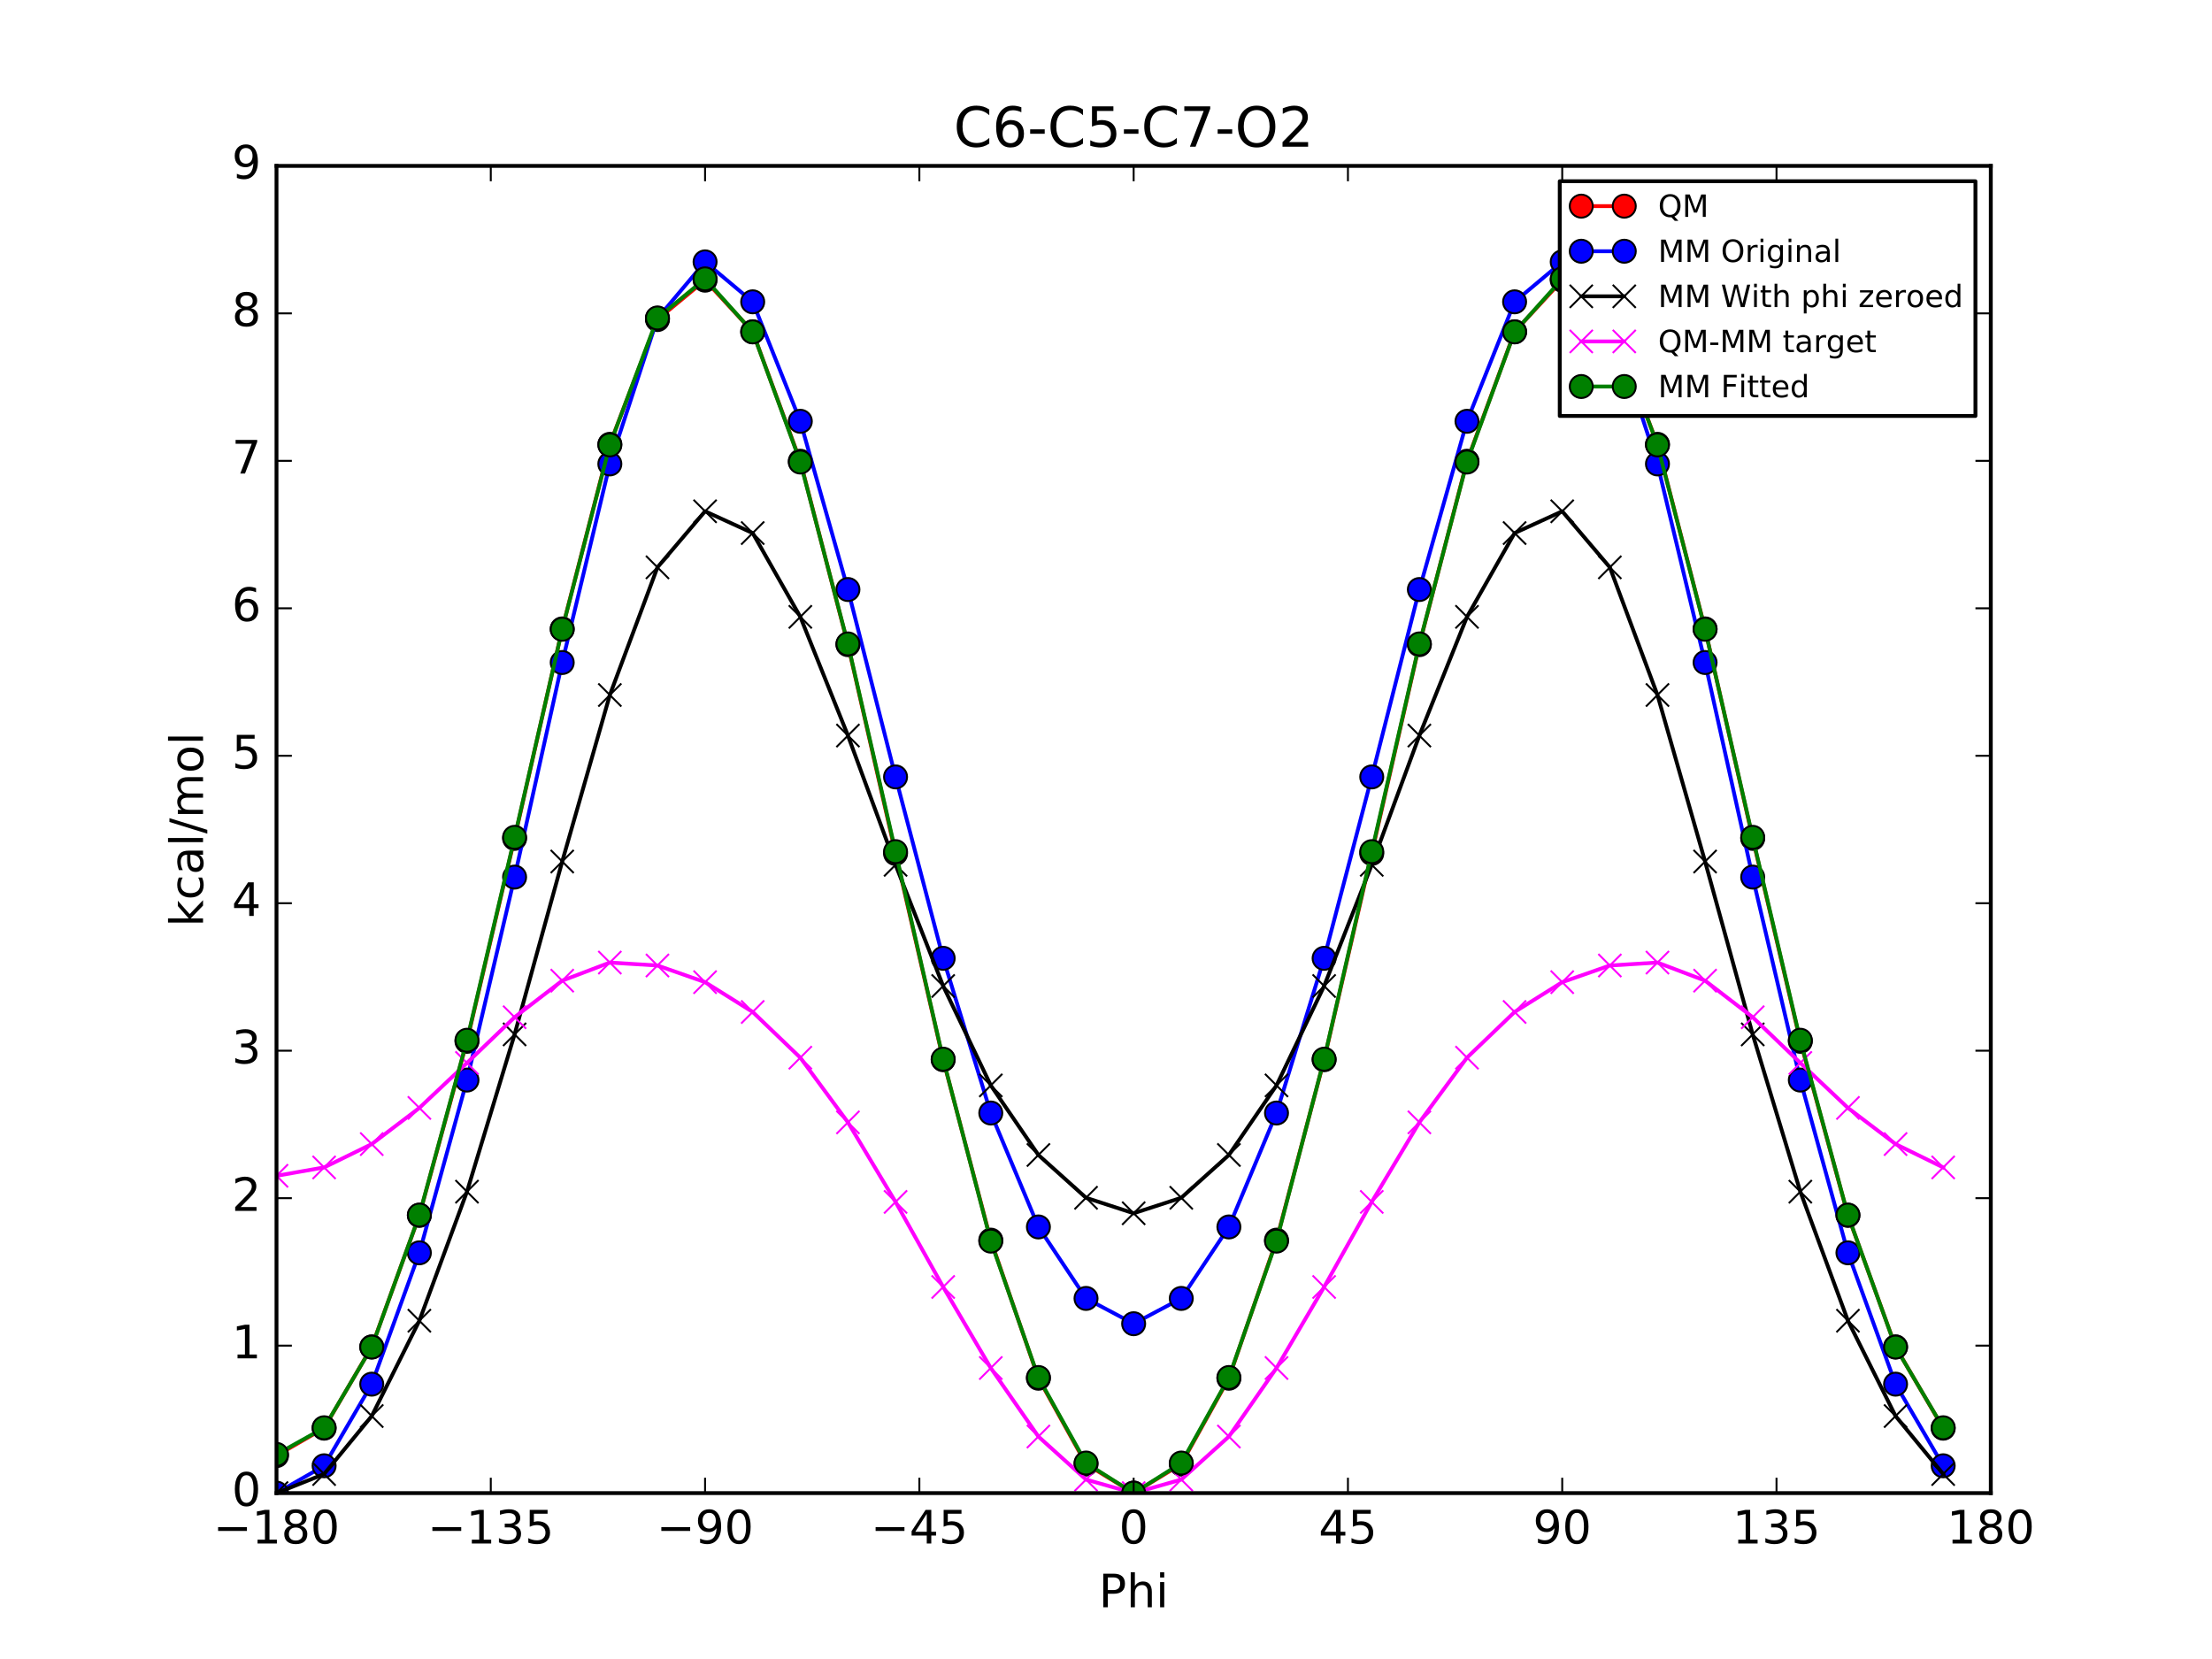 <?xml version="1.0" encoding="utf-8" standalone="no"?>
<!DOCTYPE svg PUBLIC "-//W3C//DTD SVG 1.1//EN"
  "http://www.w3.org/Graphics/SVG/1.1/DTD/svg11.dtd">
<!-- Created with matplotlib (http://matplotlib.org/) -->
<svg height="432pt" version="1.1" viewBox="0 0 576 432" width="576pt" xmlns="http://www.w3.org/2000/svg" xmlns:xlink="http://www.w3.org/1999/xlink">
 <defs>
  <style type="text/css">
*{stroke-linecap:butt;stroke-linejoin:round;stroke-miterlimit:100000;}
  </style>
 </defs>
 <g id="figure_1">
  <g id="patch_1">
   <path d="M 0 432 
L 576 432 
L 576 0 
L 0 0 
z
" style="fill:#ffffff;"/>
  </g>
  <g id="axes_1">
   <g id="patch_2">
    <path d="M 72 388.8 
L 518.4 388.8 
L 518.4 43.2 
L 72 43.2 
z
" style="fill:#ffffff;"/>
   </g>
   <g id="line2d_1">
    <path clip-path="url(#pfed22a6cfc)" d="M 72 379.044 
L 84.4 371.896 
L 96.8 350.722 
L 109.2 316.48 
L 121.6 271.159 
L 134 218.313 
L 146.4 163.765 
L 158.8 115.7 
L 171.2 83.216 
L 183.6 72.96 
L 196 86.392 
L 208.4 120.108 
L 220.8 167.863 
L 233.2 222.239 
L 245.6 275.948 
L 258 322.931 
L 270.4 358.894 
L 282.8 381.245 
L 295.2 388.8 
L 307.6 381.245 
L 320 358.894 
L 332.4 322.931 
L 344.8 275.948 
L 357.2 222.239 
L 369.6 167.863 
L 382 120.108 
L 394.4 86.392 
L 406.8 72.96 
L 419.2 83.216 
L 431.6 115.7 
L 444 163.765 
L 456.4 218.313 
L 468.8 271.159 
L 481.2 316.48 
L 493.6 350.722 
L 506 371.896 
" style="fill:none;stroke:#ff0000;stroke-linecap:square;"/>
    <defs>
     <path d="M 0 3 
C 0.796 3 1.559 2.684 2.121 2.121 
C 2.684 1.559 3 0.796 3 0 
C 3 -0.796 2.684 -1.559 2.121 -2.121 
C 1.559 -2.684 0.796 -3 0 -3 
C -0.796 -3 -1.559 -2.684 -2.121 -2.121 
C -2.684 -1.559 -3 -0.796 -3 0 
C -3 0.796 -2.684 1.559 -2.121 2.121 
C -1.559 2.684 -0.796 3 0 3 
z
" id="m4d81015083" style="stroke:#000000;stroke-width:0.5;"/>
    </defs>
    <g clip-path="url(#pfed22a6cfc)">
     <use style="fill:#ff0000;stroke:#000000;stroke-width:0.5;" x="72.0" xlink:href="#m4d81015083" y="379.044"/>
     <use style="fill:#ff0000;stroke:#000000;stroke-width:0.5;" x="84.4" xlink:href="#m4d81015083" y="371.896"/>
     <use style="fill:#ff0000;stroke:#000000;stroke-width:0.5;" x="96.8" xlink:href="#m4d81015083" y="350.722"/>
     <use style="fill:#ff0000;stroke:#000000;stroke-width:0.5;" x="109.2" xlink:href="#m4d81015083" y="316.48"/>
     <use style="fill:#ff0000;stroke:#000000;stroke-width:0.5;" x="121.6" xlink:href="#m4d81015083" y="271.159"/>
     <use style="fill:#ff0000;stroke:#000000;stroke-width:0.5;" x="134" xlink:href="#m4d81015083" y="218.313"/>
     <use style="fill:#ff0000;stroke:#000000;stroke-width:0.5;" x="146.4" xlink:href="#m4d81015083" y="163.765"/>
     <use style="fill:#ff0000;stroke:#000000;stroke-width:0.5;" x="158.8" xlink:href="#m4d81015083" y="115.7"/>
     <use style="fill:#ff0000;stroke:#000000;stroke-width:0.5;" x="171.2" xlink:href="#m4d81015083" y="83.216"/>
     <use style="fill:#ff0000;stroke:#000000;stroke-width:0.5;" x="183.6" xlink:href="#m4d81015083" y="72.96"/>
     <use style="fill:#ff0000;stroke:#000000;stroke-width:0.5;" x="196" xlink:href="#m4d81015083" y="86.392"/>
     <use style="fill:#ff0000;stroke:#000000;stroke-width:0.5;" x="208.4" xlink:href="#m4d81015083" y="120.108"/>
     <use style="fill:#ff0000;stroke:#000000;stroke-width:0.5;" x="220.8" xlink:href="#m4d81015083" y="167.863"/>
     <use style="fill:#ff0000;stroke:#000000;stroke-width:0.5;" x="233.2" xlink:href="#m4d81015083" y="222.239"/>
     <use style="fill:#ff0000;stroke:#000000;stroke-width:0.5;" x="245.6" xlink:href="#m4d81015083" y="275.948"/>
     <use style="fill:#ff0000;stroke:#000000;stroke-width:0.5;" x="258" xlink:href="#m4d81015083" y="322.931"/>
     <use style="fill:#ff0000;stroke:#000000;stroke-width:0.5;" x="270.4" xlink:href="#m4d81015083" y="358.894"/>
     <use style="fill:#ff0000;stroke:#000000;stroke-width:0.5;" x="282.8" xlink:href="#m4d81015083" y="381.245"/>
     <use style="fill:#ff0000;stroke:#000000;stroke-width:0.5;" x="295.2" xlink:href="#m4d81015083" y="388.8"/>
     <use style="fill:#ff0000;stroke:#000000;stroke-width:0.5;" x="307.6" xlink:href="#m4d81015083" y="381.245"/>
     <use style="fill:#ff0000;stroke:#000000;stroke-width:0.5;" x="320" xlink:href="#m4d81015083" y="358.894"/>
     <use style="fill:#ff0000;stroke:#000000;stroke-width:0.5;" x="332.4" xlink:href="#m4d81015083" y="322.931"/>
     <use style="fill:#ff0000;stroke:#000000;stroke-width:0.5;" x="344.8" xlink:href="#m4d81015083" y="275.948"/>
     <use style="fill:#ff0000;stroke:#000000;stroke-width:0.5;" x="357.2" xlink:href="#m4d81015083" y="222.239"/>
     <use style="fill:#ff0000;stroke:#000000;stroke-width:0.5;" x="369.6" xlink:href="#m4d81015083" y="167.863"/>
     <use style="fill:#ff0000;stroke:#000000;stroke-width:0.5;" x="382" xlink:href="#m4d81015083" y="120.108"/>
     <use style="fill:#ff0000;stroke:#000000;stroke-width:0.5;" x="394.4" xlink:href="#m4d81015083" y="86.392"/>
     <use style="fill:#ff0000;stroke:#000000;stroke-width:0.5;" x="406.8" xlink:href="#m4d81015083" y="72.96"/>
     <use style="fill:#ff0000;stroke:#000000;stroke-width:0.5;" x="419.2" xlink:href="#m4d81015083" y="83.216"/>
     <use style="fill:#ff0000;stroke:#000000;stroke-width:0.5;" x="431.6" xlink:href="#m4d81015083" y="115.7"/>
     <use style="fill:#ff0000;stroke:#000000;stroke-width:0.5;" x="444" xlink:href="#m4d81015083" y="163.765"/>
     <use style="fill:#ff0000;stroke:#000000;stroke-width:0.5;" x="456.4" xlink:href="#m4d81015083" y="218.313"/>
     <use style="fill:#ff0000;stroke:#000000;stroke-width:0.5;" x="468.8" xlink:href="#m4d81015083" y="271.159"/>
     <use style="fill:#ff0000;stroke:#000000;stroke-width:0.5;" x="481.2" xlink:href="#m4d81015083" y="316.48"/>
     <use style="fill:#ff0000;stroke:#000000;stroke-width:0.5;" x="493.6" xlink:href="#m4d81015083" y="350.722"/>
     <use style="fill:#ff0000;stroke:#000000;stroke-width:0.5;" x="506" xlink:href="#m4d81015083" y="371.896"/>
    </g>
   </g>
   <g id="line2d_2">
    <path clip-path="url(#pfed22a6cfc)" d="M 72 388.8 
L 84.4 381.686 
L 96.8 360.431 
L 109.2 326.231 
L 121.6 281.245 
L 134 228.394 
L 146.4 172.519 
L 158.8 120.807 
L 171.2 82.913 
L 183.6 68.194 
L 196 78.595 
L 208.4 109.703 
L 220.8 153.509 
L 233.2 202.308 
L 245.6 249.543 
L 258 289.827 
L 270.4 319.495 
L 282.8 338.107 
L 295.2 344.695 
L 307.6 338.107 
L 320 319.495 
L 332.4 289.827 
L 344.8 249.543 
L 357.2 202.309 
L 369.6 153.51 
L 382 109.703 
L 394.4 78.595 
L 406.8 68.194 
L 419.2 82.913 
L 431.6 120.807 
L 444 172.519 
L 456.4 228.393 
L 468.8 281.245 
L 481.2 326.231 
L 493.6 360.432 
L 506 381.686 
" style="fill:none;stroke:#0000ff;stroke-linecap:square;"/>
    <defs>
     <path d="M 0 3 
C 0.796 3 1.559 2.684 2.121 2.121 
C 2.684 1.559 3 0.796 3 0 
C 3 -0.796 2.684 -1.559 2.121 -2.121 
C 1.559 -2.684 0.796 -3 0 -3 
C -0.796 -3 -1.559 -2.684 -2.121 -2.121 
C -2.684 -1.559 -3 -0.796 -3 0 
C -3 0.796 -2.684 1.559 -2.121 2.121 
C -1.559 2.684 -0.796 3 0 3 
z
" id="me94ee3cf62" style="stroke:#000000;stroke-width:0.5;"/>
    </defs>
    <g clip-path="url(#pfed22a6cfc)">
     <use style="fill:#0000ff;stroke:#000000;stroke-width:0.5;" x="72.0" xlink:href="#me94ee3cf62" y="388.8"/>
     <use style="fill:#0000ff;stroke:#000000;stroke-width:0.5;" x="84.4" xlink:href="#me94ee3cf62" y="381.686"/>
     <use style="fill:#0000ff;stroke:#000000;stroke-width:0.5;" x="96.8" xlink:href="#me94ee3cf62" y="360.431"/>
     <use style="fill:#0000ff;stroke:#000000;stroke-width:0.5;" x="109.2" xlink:href="#me94ee3cf62" y="326.231"/>
     <use style="fill:#0000ff;stroke:#000000;stroke-width:0.5;" x="121.6" xlink:href="#me94ee3cf62" y="281.245"/>
     <use style="fill:#0000ff;stroke:#000000;stroke-width:0.5;" x="134" xlink:href="#me94ee3cf62" y="228.394"/>
     <use style="fill:#0000ff;stroke:#000000;stroke-width:0.5;" x="146.4" xlink:href="#me94ee3cf62" y="172.519"/>
     <use style="fill:#0000ff;stroke:#000000;stroke-width:0.5;" x="158.8" xlink:href="#me94ee3cf62" y="120.807"/>
     <use style="fill:#0000ff;stroke:#000000;stroke-width:0.5;" x="171.2" xlink:href="#me94ee3cf62" y="82.913"/>
     <use style="fill:#0000ff;stroke:#000000;stroke-width:0.5;" x="183.6" xlink:href="#me94ee3cf62" y="68.194"/>
     <use style="fill:#0000ff;stroke:#000000;stroke-width:0.5;" x="196" xlink:href="#me94ee3cf62" y="78.595"/>
     <use style="fill:#0000ff;stroke:#000000;stroke-width:0.5;" x="208.4" xlink:href="#me94ee3cf62" y="109.703"/>
     <use style="fill:#0000ff;stroke:#000000;stroke-width:0.5;" x="220.8" xlink:href="#me94ee3cf62" y="153.509"/>
     <use style="fill:#0000ff;stroke:#000000;stroke-width:0.5;" x="233.2" xlink:href="#me94ee3cf62" y="202.308"/>
     <use style="fill:#0000ff;stroke:#000000;stroke-width:0.5;" x="245.6" xlink:href="#me94ee3cf62" y="249.543"/>
     <use style="fill:#0000ff;stroke:#000000;stroke-width:0.5;" x="258" xlink:href="#me94ee3cf62" y="289.827"/>
     <use style="fill:#0000ff;stroke:#000000;stroke-width:0.5;" x="270.4" xlink:href="#me94ee3cf62" y="319.495"/>
     <use style="fill:#0000ff;stroke:#000000;stroke-width:0.5;" x="282.8" xlink:href="#me94ee3cf62" y="338.107"/>
     <use style="fill:#0000ff;stroke:#000000;stroke-width:0.5;" x="295.2" xlink:href="#me94ee3cf62" y="344.695"/>
     <use style="fill:#0000ff;stroke:#000000;stroke-width:0.5;" x="307.6" xlink:href="#me94ee3cf62" y="338.107"/>
     <use style="fill:#0000ff;stroke:#000000;stroke-width:0.5;" x="320" xlink:href="#me94ee3cf62" y="319.495"/>
     <use style="fill:#0000ff;stroke:#000000;stroke-width:0.5;" x="332.4" xlink:href="#me94ee3cf62" y="289.827"/>
     <use style="fill:#0000ff;stroke:#000000;stroke-width:0.5;" x="344.8" xlink:href="#me94ee3cf62" y="249.543"/>
     <use style="fill:#0000ff;stroke:#000000;stroke-width:0.5;" x="357.2" xlink:href="#me94ee3cf62" y="202.309"/>
     <use style="fill:#0000ff;stroke:#000000;stroke-width:0.5;" x="369.6" xlink:href="#me94ee3cf62" y="153.51"/>
     <use style="fill:#0000ff;stroke:#000000;stroke-width:0.5;" x="382" xlink:href="#me94ee3cf62" y="109.703"/>
     <use style="fill:#0000ff;stroke:#000000;stroke-width:0.5;" x="394.4" xlink:href="#me94ee3cf62" y="78.595"/>
     <use style="fill:#0000ff;stroke:#000000;stroke-width:0.5;" x="406.8" xlink:href="#me94ee3cf62" y="68.194"/>
     <use style="fill:#0000ff;stroke:#000000;stroke-width:0.5;" x="419.2" xlink:href="#me94ee3cf62" y="82.913"/>
     <use style="fill:#0000ff;stroke:#000000;stroke-width:0.5;" x="431.6" xlink:href="#me94ee3cf62" y="120.807"/>
     <use style="fill:#0000ff;stroke:#000000;stroke-width:0.5;" x="444" xlink:href="#me94ee3cf62" y="172.519"/>
     <use style="fill:#0000ff;stroke:#000000;stroke-width:0.5;" x="456.4" xlink:href="#me94ee3cf62" y="228.393"/>
     <use style="fill:#0000ff;stroke:#000000;stroke-width:0.5;" x="468.8" xlink:href="#me94ee3cf62" y="281.245"/>
     <use style="fill:#0000ff;stroke:#000000;stroke-width:0.5;" x="481.2" xlink:href="#me94ee3cf62" y="326.231"/>
     <use style="fill:#0000ff;stroke:#000000;stroke-width:0.5;" x="493.6" xlink:href="#me94ee3cf62" y="360.432"/>
     <use style="fill:#0000ff;stroke:#000000;stroke-width:0.5;" x="506" xlink:href="#me94ee3cf62" y="381.686"/>
    </g>
   </g>
   <g id="line2d_3">
    <path clip-path="url(#pfed22a6cfc)" d="M 72 388.8 
L 84.4 383.833 
L 96.8 368.736 
L 109.2 343.911 
L 121.6 310.306 
L 134 269.355 
L 146.4 224.338 
L 158.8 180.98 
L 171.2 147.735 
L 183.6 133.138 
L 196 138.809 
L 208.4 160.626 
L 220.8 191.535 
L 233.2 225.196 
L 245.6 256.754 
L 258 282.635 
L 270.4 300.754 
L 282.8 311.9 
L 295.2 315.931 
L 307.6 311.901 
L 320 300.754 
L 332.4 282.635 
L 344.8 256.754 
L 357.2 225.197 
L 369.6 191.536 
L 382 160.627 
L 394.4 138.809 
L 406.8 133.139 
L 419.2 147.735 
L 431.6 180.98 
L 444 224.337 
L 456.4 269.354 
L 468.8 310.306 
L 481.2 343.911 
L 493.6 368.736 
L 506 383.833 
" style="fill:none;stroke:#000000;stroke-linecap:square;"/>
    <defs>
     <path d="M -3 3 
L 3 -3 
M -3 -3 
L 3 3 
" id="m9c3ad91b62" style="stroke:#000000;stroke-width:0.5;"/>
    </defs>
    <g clip-path="url(#pfed22a6cfc)">
     <use style="stroke:#000000;stroke-width:0.5;" x="72.0" xlink:href="#m9c3ad91b62" y="388.8"/>
     <use style="stroke:#000000;stroke-width:0.5;" x="84.4" xlink:href="#m9c3ad91b62" y="383.833"/>
     <use style="stroke:#000000;stroke-width:0.5;" x="96.8" xlink:href="#m9c3ad91b62" y="368.736"/>
     <use style="stroke:#000000;stroke-width:0.5;" x="109.2" xlink:href="#m9c3ad91b62" y="343.911"/>
     <use style="stroke:#000000;stroke-width:0.5;" x="121.6" xlink:href="#m9c3ad91b62" y="310.306"/>
     <use style="stroke:#000000;stroke-width:0.5;" x="134" xlink:href="#m9c3ad91b62" y="269.355"/>
     <use style="stroke:#000000;stroke-width:0.5;" x="146.4" xlink:href="#m9c3ad91b62" y="224.338"/>
     <use style="stroke:#000000;stroke-width:0.5;" x="158.8" xlink:href="#m9c3ad91b62" y="180.98"/>
     <use style="stroke:#000000;stroke-width:0.5;" x="171.2" xlink:href="#m9c3ad91b62" y="147.735"/>
     <use style="stroke:#000000;stroke-width:0.5;" x="183.6" xlink:href="#m9c3ad91b62" y="133.138"/>
     <use style="stroke:#000000;stroke-width:0.5;" x="196" xlink:href="#m9c3ad91b62" y="138.809"/>
     <use style="stroke:#000000;stroke-width:0.5;" x="208.4" xlink:href="#m9c3ad91b62" y="160.626"/>
     <use style="stroke:#000000;stroke-width:0.5;" x="220.8" xlink:href="#m9c3ad91b62" y="191.535"/>
     <use style="stroke:#000000;stroke-width:0.5;" x="233.2" xlink:href="#m9c3ad91b62" y="225.196"/>
     <use style="stroke:#000000;stroke-width:0.5;" x="245.6" xlink:href="#m9c3ad91b62" y="256.754"/>
     <use style="stroke:#000000;stroke-width:0.5;" x="258" xlink:href="#m9c3ad91b62" y="282.635"/>
     <use style="stroke:#000000;stroke-width:0.5;" x="270.4" xlink:href="#m9c3ad91b62" y="300.754"/>
     <use style="stroke:#000000;stroke-width:0.5;" x="282.8" xlink:href="#m9c3ad91b62" y="311.9"/>
     <use style="stroke:#000000;stroke-width:0.5;" x="295.2" xlink:href="#m9c3ad91b62" y="315.931"/>
     <use style="stroke:#000000;stroke-width:0.5;" x="307.6" xlink:href="#m9c3ad91b62" y="311.901"/>
     <use style="stroke:#000000;stroke-width:0.5;" x="320" xlink:href="#m9c3ad91b62" y="300.754"/>
     <use style="stroke:#000000;stroke-width:0.5;" x="332.4" xlink:href="#m9c3ad91b62" y="282.635"/>
     <use style="stroke:#000000;stroke-width:0.5;" x="344.8" xlink:href="#m9c3ad91b62" y="256.754"/>
     <use style="stroke:#000000;stroke-width:0.5;" x="357.2" xlink:href="#m9c3ad91b62" y="225.197"/>
     <use style="stroke:#000000;stroke-width:0.5;" x="369.6" xlink:href="#m9c3ad91b62" y="191.536"/>
     <use style="stroke:#000000;stroke-width:0.5;" x="382" xlink:href="#m9c3ad91b62" y="160.627"/>
     <use style="stroke:#000000;stroke-width:0.5;" x="394.4" xlink:href="#m9c3ad91b62" y="138.809"/>
     <use style="stroke:#000000;stroke-width:0.5;" x="406.8" xlink:href="#m9c3ad91b62" y="133.139"/>
     <use style="stroke:#000000;stroke-width:0.5;" x="419.2" xlink:href="#m9c3ad91b62" y="147.735"/>
     <use style="stroke:#000000;stroke-width:0.5;" x="431.6" xlink:href="#m9c3ad91b62" y="180.98"/>
     <use style="stroke:#000000;stroke-width:0.5;" x="444" xlink:href="#m9c3ad91b62" y="224.337"/>
     <use style="stroke:#000000;stroke-width:0.5;" x="456.4" xlink:href="#m9c3ad91b62" y="269.354"/>
     <use style="stroke:#000000;stroke-width:0.5;" x="468.8" xlink:href="#m9c3ad91b62" y="310.306"/>
     <use style="stroke:#000000;stroke-width:0.5;" x="481.2" xlink:href="#m9c3ad91b62" y="343.911"/>
     <use style="stroke:#000000;stroke-width:0.5;" x="493.6" xlink:href="#m9c3ad91b62" y="368.736"/>
     <use style="stroke:#000000;stroke-width:0.5;" x="506" xlink:href="#m9c3ad91b62" y="383.833"/>
    </g>
   </g>
   <g id="line2d_4">
    <path clip-path="url(#pfed22a6cfc)" d="M 72 306.176 
L 84.4 303.994 
L 96.8 297.917 
L 109.2 288.5 
L 121.6 276.784 
L 134 264.889 
L 146.4 255.358 
L 158.8 250.651 
L 171.2 251.412 
L 183.6 255.753 
L 196 263.515 
L 208.4 275.414 
L 220.8 292.259 
L 233.2 312.974 
L 245.6 335.125 
L 258 356.227 
L 270.4 374.072 
L 282.8 385.276 
L 295.2 388.8 
L 307.6 385.276 
L 320 374.071 
L 332.4 356.227 
L 344.8 335.125 
L 357.2 312.973 
L 369.6 292.258 
L 382 275.413 
L 394.4 263.514 
L 406.8 255.753 
L 419.2 251.412 
L 431.6 250.652 
L 444 255.358 
L 456.4 264.89 
L 468.8 276.784 
L 481.2 288.5 
L 493.6 297.916 
L 506 303.994 
" style="fill:none;stroke:#ff00ff;stroke-linecap:square;"/>
    <defs>
     <path d="M -3 3 
L 3 -3 
M -3 -3 
L 3 3 
" id="maa2d573865" style="stroke:#ff00ff;stroke-width:0.5;"/>
    </defs>
    <g clip-path="url(#pfed22a6cfc)">
     <use style="fill:#ff00ff;stroke:#ff00ff;stroke-width:0.5;" x="72.0" xlink:href="#maa2d573865" y="306.176"/>
     <use style="fill:#ff00ff;stroke:#ff00ff;stroke-width:0.5;" x="84.4" xlink:href="#maa2d573865" y="303.994"/>
     <use style="fill:#ff00ff;stroke:#ff00ff;stroke-width:0.5;" x="96.8" xlink:href="#maa2d573865" y="297.917"/>
     <use style="fill:#ff00ff;stroke:#ff00ff;stroke-width:0.5;" x="109.2" xlink:href="#maa2d573865" y="288.5"/>
     <use style="fill:#ff00ff;stroke:#ff00ff;stroke-width:0.5;" x="121.6" xlink:href="#maa2d573865" y="276.784"/>
     <use style="fill:#ff00ff;stroke:#ff00ff;stroke-width:0.5;" x="134" xlink:href="#maa2d573865" y="264.889"/>
     <use style="fill:#ff00ff;stroke:#ff00ff;stroke-width:0.5;" x="146.4" xlink:href="#maa2d573865" y="255.358"/>
     <use style="fill:#ff00ff;stroke:#ff00ff;stroke-width:0.5;" x="158.8" xlink:href="#maa2d573865" y="250.651"/>
     <use style="fill:#ff00ff;stroke:#ff00ff;stroke-width:0.5;" x="171.2" xlink:href="#maa2d573865" y="251.412"/>
     <use style="fill:#ff00ff;stroke:#ff00ff;stroke-width:0.5;" x="183.6" xlink:href="#maa2d573865" y="255.753"/>
     <use style="fill:#ff00ff;stroke:#ff00ff;stroke-width:0.5;" x="196" xlink:href="#maa2d573865" y="263.515"/>
     <use style="fill:#ff00ff;stroke:#ff00ff;stroke-width:0.5;" x="208.4" xlink:href="#maa2d573865" y="275.414"/>
     <use style="fill:#ff00ff;stroke:#ff00ff;stroke-width:0.5;" x="220.8" xlink:href="#maa2d573865" y="292.259"/>
     <use style="fill:#ff00ff;stroke:#ff00ff;stroke-width:0.5;" x="233.2" xlink:href="#maa2d573865" y="312.974"/>
     <use style="fill:#ff00ff;stroke:#ff00ff;stroke-width:0.5;" x="245.6" xlink:href="#maa2d573865" y="335.125"/>
     <use style="fill:#ff00ff;stroke:#ff00ff;stroke-width:0.5;" x="258" xlink:href="#maa2d573865" y="356.227"/>
     <use style="fill:#ff00ff;stroke:#ff00ff;stroke-width:0.5;" x="270.4" xlink:href="#maa2d573865" y="374.072"/>
     <use style="fill:#ff00ff;stroke:#ff00ff;stroke-width:0.5;" x="282.8" xlink:href="#maa2d573865" y="385.276"/>
     <use style="fill:#ff00ff;stroke:#ff00ff;stroke-width:0.5;" x="295.2" xlink:href="#maa2d573865" y="388.8"/>
     <use style="fill:#ff00ff;stroke:#ff00ff;stroke-width:0.5;" x="307.6" xlink:href="#maa2d573865" y="385.276"/>
     <use style="fill:#ff00ff;stroke:#ff00ff;stroke-width:0.5;" x="320" xlink:href="#maa2d573865" y="374.071"/>
     <use style="fill:#ff00ff;stroke:#ff00ff;stroke-width:0.5;" x="332.4" xlink:href="#maa2d573865" y="356.227"/>
     <use style="fill:#ff00ff;stroke:#ff00ff;stroke-width:0.5;" x="344.8" xlink:href="#maa2d573865" y="335.125"/>
     <use style="fill:#ff00ff;stroke:#ff00ff;stroke-width:0.5;" x="357.2" xlink:href="#maa2d573865" y="312.973"/>
     <use style="fill:#ff00ff;stroke:#ff00ff;stroke-width:0.5;" x="369.6" xlink:href="#maa2d573865" y="292.258"/>
     <use style="fill:#ff00ff;stroke:#ff00ff;stroke-width:0.5;" x="382" xlink:href="#maa2d573865" y="275.413"/>
     <use style="fill:#ff00ff;stroke:#ff00ff;stroke-width:0.5;" x="394.4" xlink:href="#maa2d573865" y="263.514"/>
     <use style="fill:#ff00ff;stroke:#ff00ff;stroke-width:0.5;" x="406.8" xlink:href="#maa2d573865" y="255.753"/>
     <use style="fill:#ff00ff;stroke:#ff00ff;stroke-width:0.5;" x="419.2" xlink:href="#maa2d573865" y="251.412"/>
     <use style="fill:#ff00ff;stroke:#ff00ff;stroke-width:0.5;" x="431.6" xlink:href="#maa2d573865" y="250.652"/>
     <use style="fill:#ff00ff;stroke:#ff00ff;stroke-width:0.5;" x="444" xlink:href="#maa2d573865" y="255.358"/>
     <use style="fill:#ff00ff;stroke:#ff00ff;stroke-width:0.5;" x="456.4" xlink:href="#maa2d573865" y="264.89"/>
     <use style="fill:#ff00ff;stroke:#ff00ff;stroke-width:0.5;" x="468.8" xlink:href="#maa2d573865" y="276.784"/>
     <use style="fill:#ff00ff;stroke:#ff00ff;stroke-width:0.5;" x="481.2" xlink:href="#maa2d573865" y="288.5"/>
     <use style="fill:#ff00ff;stroke:#ff00ff;stroke-width:0.5;" x="493.6" xlink:href="#maa2d573865" y="297.916"/>
     <use style="fill:#ff00ff;stroke:#ff00ff;stroke-width:0.5;" x="506" xlink:href="#maa2d573865" y="303.994"/>
    </g>
   </g>
   <g id="line2d_5">
    <path clip-path="url(#pfed22a6cfc)" d="M 72 378.716 
L 84.4 371.787 
L 96.8 350.781 
L 109.2 316.397 
L 121.6 270.873 
L 134 218.038 
L 146.4 163.859 
L 158.8 115.851 
L 171.2 82.796 
L 183.6 72.614 
L 196 86.424 
L 208.4 120.316 
L 220.8 167.675 
L 233.2 221.763 
L 245.6 275.811 
L 258 323.186 
L 270.4 358.702 
L 282.8 380.971 
L 295.2 388.8 
L 307.6 380.971 
L 320 358.702 
L 332.4 323.186 
L 344.8 275.811 
L 357.2 221.764 
L 369.6 167.676 
L 382 120.316 
L 394.4 86.425 
L 406.8 72.614 
L 419.2 82.796 
L 431.6 115.85 
L 444 163.858 
L 456.4 218.038 
L 468.8 270.873 
L 481.2 316.397 
L 493.6 350.781 
L 506 371.787 
" style="fill:none;stroke:#008000;stroke-linecap:square;"/>
    <defs>
     <path d="M 0 3 
C 0.796 3 1.559 2.684 2.121 2.121 
C 2.684 1.559 3 0.796 3 0 
C 3 -0.796 2.684 -1.559 2.121 -2.121 
C 1.559 -2.684 0.796 -3 0 -3 
C -0.796 -3 -1.559 -2.684 -2.121 -2.121 
C -2.684 -1.559 -3 -0.796 -3 0 
C -3 0.796 -2.684 1.559 -2.121 2.121 
C -1.559 2.684 -0.796 3 0 3 
z
" id="m5065841923" style="stroke:#000000;stroke-width:0.5;"/>
    </defs>
    <g clip-path="url(#pfed22a6cfc)">
     <use style="fill:#008000;stroke:#000000;stroke-width:0.5;" x="72.0" xlink:href="#m5065841923" y="378.716"/>
     <use style="fill:#008000;stroke:#000000;stroke-width:0.5;" x="84.4" xlink:href="#m5065841923" y="371.787"/>
     <use style="fill:#008000;stroke:#000000;stroke-width:0.5;" x="96.8" xlink:href="#m5065841923" y="350.781"/>
     <use style="fill:#008000;stroke:#000000;stroke-width:0.5;" x="109.2" xlink:href="#m5065841923" y="316.397"/>
     <use style="fill:#008000;stroke:#000000;stroke-width:0.5;" x="121.6" xlink:href="#m5065841923" y="270.873"/>
     <use style="fill:#008000;stroke:#000000;stroke-width:0.5;" x="134" xlink:href="#m5065841923" y="218.038"/>
     <use style="fill:#008000;stroke:#000000;stroke-width:0.5;" x="146.4" xlink:href="#m5065841923" y="163.859"/>
     <use style="fill:#008000;stroke:#000000;stroke-width:0.5;" x="158.8" xlink:href="#m5065841923" y="115.851"/>
     <use style="fill:#008000;stroke:#000000;stroke-width:0.5;" x="171.2" xlink:href="#m5065841923" y="82.796"/>
     <use style="fill:#008000;stroke:#000000;stroke-width:0.5;" x="183.6" xlink:href="#m5065841923" y="72.614"/>
     <use style="fill:#008000;stroke:#000000;stroke-width:0.5;" x="196" xlink:href="#m5065841923" y="86.424"/>
     <use style="fill:#008000;stroke:#000000;stroke-width:0.5;" x="208.4" xlink:href="#m5065841923" y="120.316"/>
     <use style="fill:#008000;stroke:#000000;stroke-width:0.5;" x="220.8" xlink:href="#m5065841923" y="167.675"/>
     <use style="fill:#008000;stroke:#000000;stroke-width:0.5;" x="233.2" xlink:href="#m5065841923" y="221.763"/>
     <use style="fill:#008000;stroke:#000000;stroke-width:0.5;" x="245.6" xlink:href="#m5065841923" y="275.811"/>
     <use style="fill:#008000;stroke:#000000;stroke-width:0.5;" x="258" xlink:href="#m5065841923" y="323.186"/>
     <use style="fill:#008000;stroke:#000000;stroke-width:0.5;" x="270.4" xlink:href="#m5065841923" y="358.702"/>
     <use style="fill:#008000;stroke:#000000;stroke-width:0.5;" x="282.8" xlink:href="#m5065841923" y="380.971"/>
     <use style="fill:#008000;stroke:#000000;stroke-width:0.5;" x="295.2" xlink:href="#m5065841923" y="388.8"/>
     <use style="fill:#008000;stroke:#000000;stroke-width:0.5;" x="307.6" xlink:href="#m5065841923" y="380.971"/>
     <use style="fill:#008000;stroke:#000000;stroke-width:0.5;" x="320" xlink:href="#m5065841923" y="358.702"/>
     <use style="fill:#008000;stroke:#000000;stroke-width:0.5;" x="332.4" xlink:href="#m5065841923" y="323.186"/>
     <use style="fill:#008000;stroke:#000000;stroke-width:0.5;" x="344.8" xlink:href="#m5065841923" y="275.811"/>
     <use style="fill:#008000;stroke:#000000;stroke-width:0.5;" x="357.2" xlink:href="#m5065841923" y="221.764"/>
     <use style="fill:#008000;stroke:#000000;stroke-width:0.5;" x="369.6" xlink:href="#m5065841923" y="167.676"/>
     <use style="fill:#008000;stroke:#000000;stroke-width:0.5;" x="382" xlink:href="#m5065841923" y="120.316"/>
     <use style="fill:#008000;stroke:#000000;stroke-width:0.5;" x="394.4" xlink:href="#m5065841923" y="86.425"/>
     <use style="fill:#008000;stroke:#000000;stroke-width:0.5;" x="406.8" xlink:href="#m5065841923" y="72.614"/>
     <use style="fill:#008000;stroke:#000000;stroke-width:0.5;" x="419.2" xlink:href="#m5065841923" y="82.796"/>
     <use style="fill:#008000;stroke:#000000;stroke-width:0.5;" x="431.6" xlink:href="#m5065841923" y="115.85"/>
     <use style="fill:#008000;stroke:#000000;stroke-width:0.5;" x="444" xlink:href="#m5065841923" y="163.858"/>
     <use style="fill:#008000;stroke:#000000;stroke-width:0.5;" x="456.4" xlink:href="#m5065841923" y="218.038"/>
     <use style="fill:#008000;stroke:#000000;stroke-width:0.5;" x="468.8" xlink:href="#m5065841923" y="270.873"/>
     <use style="fill:#008000;stroke:#000000;stroke-width:0.5;" x="481.2" xlink:href="#m5065841923" y="316.397"/>
     <use style="fill:#008000;stroke:#000000;stroke-width:0.5;" x="493.6" xlink:href="#m5065841923" y="350.781"/>
     <use style="fill:#008000;stroke:#000000;stroke-width:0.5;" x="506" xlink:href="#m5065841923" y="371.787"/>
    </g>
   </g>
   <g id="patch_3">
    <path d="M 72 388.8 
L 72 43.2 
" style="fill:none;stroke:#000000;stroke-linecap:square;stroke-linejoin:miter;"/>
   </g>
   <g id="patch_4">
    <path d="M 518.4 388.8 
L 518.4 43.2 
" style="fill:none;stroke:#000000;stroke-linecap:square;stroke-linejoin:miter;"/>
   </g>
   <g id="patch_5">
    <path d="M 72 388.8 
L 518.4 388.8 
" style="fill:none;stroke:#000000;stroke-linecap:square;stroke-linejoin:miter;"/>
   </g>
   <g id="patch_6">
    <path d="M 72 43.2 
L 518.4 43.2 
" style="fill:none;stroke:#000000;stroke-linecap:square;stroke-linejoin:miter;"/>
   </g>
   <g id="matplotlib.axis_1">
    <g id="xtick_1">
     <g id="line2d_6">
      <defs>
       <path d="M 0 0 
L 0 -4 
" id="me78ad27d77" style="stroke:#000000;stroke-width:0.5;"/>
      </defs>
      <g>
       <use style="stroke:#000000;stroke-width:0.5;" x="72.0" xlink:href="#me78ad27d77" y="388.8"/>
      </g>
     </g>
     <g id="line2d_7">
      <defs>
       <path d="M 0 0 
L 0 4 
" id="m54a681d6aa" style="stroke:#000000;stroke-width:0.5;"/>
      </defs>
      <g>
       <use style="stroke:#000000;stroke-width:0.5;" x="72.0" xlink:href="#m54a681d6aa" y="43.2"/>
      </g>
     </g>
     <g id="text_1">
      <!-- −180 -->
      <defs>
       <path d="M 31.781 66.406 
Q 24.172 66.406 20.328 58.906 
Q 16.5 51.422 16.5 36.375 
Q 16.5 21.391 20.328 13.891 
Q 24.172 6.391 31.781 6.391 
Q 39.453 6.391 43.281 13.891 
Q 47.125 21.391 47.125 36.375 
Q 47.125 51.422 43.281 58.906 
Q 39.453 66.406 31.781 66.406 
M 31.781 74.219 
Q 44.047 74.219 50.516 64.516 
Q 56.984 54.828 56.984 36.375 
Q 56.984 17.969 50.516 8.266 
Q 44.047 -1.422 31.781 -1.422 
Q 19.531 -1.422 13.062 8.266 
Q 6.594 17.969 6.594 36.375 
Q 6.594 54.828 13.062 64.516 
Q 19.531 74.219 31.781 74.219 
" id="BitstreamVeraSans-Roman-30"/>
       <path d="M 10.594 35.5 
L 73.188 35.5 
L 73.188 27.203 
L 10.594 27.203 
z
" id="BitstreamVeraSans-Roman-2212"/>
       <path d="M 12.406 8.297 
L 28.516 8.297 
L 28.516 63.922 
L 10.984 60.406 
L 10.984 69.391 
L 28.422 72.906 
L 38.281 72.906 
L 38.281 8.297 
L 54.391 8.297 
L 54.391 0 
L 12.406 0 
z
" id="BitstreamVeraSans-Roman-31"/>
       <path d="M 31.781 34.625 
Q 24.75 34.625 20.719 30.859 
Q 16.703 27.094 16.703 20.516 
Q 16.703 13.922 20.719 10.156 
Q 24.75 6.391 31.781 6.391 
Q 38.812 6.391 42.859 10.172 
Q 46.922 13.969 46.922 20.516 
Q 46.922 27.094 42.891 30.859 
Q 38.875 34.625 31.781 34.625 
M 21.922 38.812 
Q 15.578 40.375 12.031 44.719 
Q 8.5 49.078 8.5 55.328 
Q 8.5 64.062 14.719 69.141 
Q 20.953 74.219 31.781 74.219 
Q 42.672 74.219 48.875 69.141 
Q 55.078 64.062 55.078 55.328 
Q 55.078 49.078 51.531 44.719 
Q 48 40.375 41.703 38.812 
Q 48.828 37.156 52.797 32.312 
Q 56.781 27.484 56.781 20.516 
Q 56.781 9.906 50.312 4.234 
Q 43.844 -1.422 31.781 -1.422 
Q 19.734 -1.422 13.25 4.234 
Q 6.781 9.906 6.781 20.516 
Q 6.781 27.484 10.781 32.312 
Q 14.797 37.156 21.922 38.812 
M 18.312 54.391 
Q 18.312 48.734 21.844 45.562 
Q 25.391 42.391 31.781 42.391 
Q 38.141 42.391 41.719 45.562 
Q 45.312 48.734 45.312 54.391 
Q 45.312 60.062 41.719 63.234 
Q 38.141 66.406 31.781 66.406 
Q 25.391 66.406 21.844 63.234 
Q 18.312 60.062 18.312 54.391 
" id="BitstreamVeraSans-Roman-38"/>
      </defs>
      <g transform="translate(55.52 401.918)scale(0.12 -0.12)">
       <use xlink:href="#BitstreamVeraSans-Roman-2212"/>
       <use x="83.789" xlink:href="#BitstreamVeraSans-Roman-31"/>
       <use x="147.412" xlink:href="#BitstreamVeraSans-Roman-38"/>
       <use x="211.035" xlink:href="#BitstreamVeraSans-Roman-30"/>
      </g>
     </g>
    </g>
    <g id="xtick_2">
     <g id="line2d_8">
      <g>
       <use style="stroke:#000000;stroke-width:0.5;" x="127.8" xlink:href="#me78ad27d77" y="388.8"/>
      </g>
     </g>
     <g id="line2d_9">
      <g>
       <use style="stroke:#000000;stroke-width:0.5;" x="127.8" xlink:href="#m54a681d6aa" y="43.2"/>
      </g>
     </g>
     <g id="text_2">
      <!-- −135 -->
      <defs>
       <path d="M 10.797 72.906 
L 49.516 72.906 
L 49.516 64.594 
L 19.828 64.594 
L 19.828 46.734 
Q 21.969 47.469 24.109 47.828 
Q 26.266 48.188 28.422 48.188 
Q 40.625 48.188 47.75 41.5 
Q 54.891 34.812 54.891 23.391 
Q 54.891 11.625 47.562 5.094 
Q 40.234 -1.422 26.906 -1.422 
Q 22.312 -1.422 17.547 -0.641 
Q 12.797 0.141 7.719 1.703 
L 7.719 11.625 
Q 12.109 9.234 16.797 8.062 
Q 21.484 6.891 26.703 6.891 
Q 35.156 6.891 40.078 11.328 
Q 45.016 15.766 45.016 23.391 
Q 45.016 31 40.078 35.438 
Q 35.156 39.891 26.703 39.891 
Q 22.75 39.891 18.812 39.016 
Q 14.891 38.141 10.797 36.281 
z
" id="BitstreamVeraSans-Roman-35"/>
       <path d="M 40.578 39.312 
Q 47.656 37.797 51.625 33 
Q 55.609 28.219 55.609 21.188 
Q 55.609 10.406 48.188 4.484 
Q 40.766 -1.422 27.094 -1.422 
Q 22.516 -1.422 17.656 -0.516 
Q 12.797 0.391 7.625 2.203 
L 7.625 11.719 
Q 11.719 9.328 16.594 8.109 
Q 21.484 6.891 26.812 6.891 
Q 36.078 6.891 40.938 10.547 
Q 45.797 14.203 45.797 21.188 
Q 45.797 27.641 41.281 31.266 
Q 36.766 34.906 28.719 34.906 
L 20.219 34.906 
L 20.219 43.016 
L 29.109 43.016 
Q 36.375 43.016 40.234 45.922 
Q 44.094 48.828 44.094 54.297 
Q 44.094 59.906 40.109 62.906 
Q 36.141 65.922 28.719 65.922 
Q 24.656 65.922 20.016 65.031 
Q 15.375 64.156 9.812 62.312 
L 9.812 71.094 
Q 15.438 72.656 20.344 73.438 
Q 25.25 74.219 29.594 74.219 
Q 40.828 74.219 47.359 69.109 
Q 53.906 64.016 53.906 55.328 
Q 53.906 49.266 50.438 45.094 
Q 46.969 40.922 40.578 39.312 
" id="BitstreamVeraSans-Roman-33"/>
      </defs>
      <g transform="translate(111.32 401.918)scale(0.12 -0.12)">
       <use xlink:href="#BitstreamVeraSans-Roman-2212"/>
       <use x="83.789" xlink:href="#BitstreamVeraSans-Roman-31"/>
       <use x="147.412" xlink:href="#BitstreamVeraSans-Roman-33"/>
       <use x="211.035" xlink:href="#BitstreamVeraSans-Roman-35"/>
      </g>
     </g>
    </g>
    <g id="xtick_3">
     <g id="line2d_10">
      <g>
       <use style="stroke:#000000;stroke-width:0.5;" x="183.6" xlink:href="#me78ad27d77" y="388.8"/>
      </g>
     </g>
     <g id="line2d_11">
      <g>
       <use style="stroke:#000000;stroke-width:0.5;" x="183.6" xlink:href="#m54a681d6aa" y="43.2"/>
      </g>
     </g>
     <g id="text_3">
      <!-- −90 -->
      <defs>
       <path d="M 10.984 1.516 
L 10.984 10.5 
Q 14.703 8.734 18.5 7.812 
Q 22.312 6.891 25.984 6.891 
Q 35.75 6.891 40.891 13.453 
Q 46.047 20.016 46.781 33.406 
Q 43.953 29.203 39.594 26.953 
Q 35.25 24.703 29.984 24.703 
Q 19.047 24.703 12.672 31.312 
Q 6.297 37.938 6.297 49.422 
Q 6.297 60.641 12.938 67.422 
Q 19.578 74.219 30.609 74.219 
Q 43.266 74.219 49.922 64.516 
Q 56.594 54.828 56.594 36.375 
Q 56.594 19.141 48.406 8.859 
Q 40.234 -1.422 26.422 -1.422 
Q 22.703 -1.422 18.891 -0.688 
Q 15.094 0.047 10.984 1.516 
M 30.609 32.422 
Q 37.25 32.422 41.125 36.953 
Q 45.016 41.5 45.016 49.422 
Q 45.016 57.281 41.125 61.844 
Q 37.25 66.406 30.609 66.406 
Q 23.969 66.406 20.094 61.844 
Q 16.219 57.281 16.219 49.422 
Q 16.219 41.5 20.094 36.953 
Q 23.969 32.422 30.609 32.422 
" id="BitstreamVeraSans-Roman-39"/>
      </defs>
      <g transform="translate(170.937 401.918)scale(0.12 -0.12)">
       <use xlink:href="#BitstreamVeraSans-Roman-2212"/>
       <use x="83.789" xlink:href="#BitstreamVeraSans-Roman-39"/>
       <use x="147.412" xlink:href="#BitstreamVeraSans-Roman-30"/>
      </g>
     </g>
    </g>
    <g id="xtick_4">
     <g id="line2d_12">
      <g>
       <use style="stroke:#000000;stroke-width:0.5;" x="239.4" xlink:href="#me78ad27d77" y="388.8"/>
      </g>
     </g>
     <g id="line2d_13">
      <g>
       <use style="stroke:#000000;stroke-width:0.5;" x="239.4" xlink:href="#m54a681d6aa" y="43.2"/>
      </g>
     </g>
     <g id="text_4">
      <!-- −45 -->
      <defs>
       <path d="M 37.797 64.312 
L 12.891 25.391 
L 37.797 25.391 
z
M 35.203 72.906 
L 47.609 72.906 
L 47.609 25.391 
L 58.016 25.391 
L 58.016 17.188 
L 47.609 17.188 
L 47.609 0 
L 37.797 0 
L 37.797 17.188 
L 4.891 17.188 
L 4.891 26.703 
z
" id="BitstreamVeraSans-Roman-34"/>
      </defs>
      <g transform="translate(226.737 401.918)scale(0.12 -0.12)">
       <use xlink:href="#BitstreamVeraSans-Roman-2212"/>
       <use x="83.789" xlink:href="#BitstreamVeraSans-Roman-34"/>
       <use x="147.412" xlink:href="#BitstreamVeraSans-Roman-35"/>
      </g>
     </g>
    </g>
    <g id="xtick_5">
     <g id="line2d_14">
      <g>
       <use style="stroke:#000000;stroke-width:0.5;" x="295.2" xlink:href="#me78ad27d77" y="388.8"/>
      </g>
     </g>
     <g id="line2d_15">
      <g>
       <use style="stroke:#000000;stroke-width:0.5;" x="295.2" xlink:href="#m54a681d6aa" y="43.2"/>
      </g>
     </g>
     <g id="text_5">
      <!-- 0 -->
      <g transform="translate(291.382 401.918)scale(0.12 -0.12)">
       <use xlink:href="#BitstreamVeraSans-Roman-30"/>
      </g>
     </g>
    </g>
    <g id="xtick_6">
     <g id="line2d_16">
      <g>
       <use style="stroke:#000000;stroke-width:0.5;" x="351.0" xlink:href="#me78ad27d77" y="388.8"/>
      </g>
     </g>
     <g id="line2d_17">
      <g>
       <use style="stroke:#000000;stroke-width:0.5;" x="351.0" xlink:href="#m54a681d6aa" y="43.2"/>
      </g>
     </g>
     <g id="text_6">
      <!-- 45 -->
      <g transform="translate(343.365 401.918)scale(0.12 -0.12)">
       <use xlink:href="#BitstreamVeraSans-Roman-34"/>
       <use x="63.623" xlink:href="#BitstreamVeraSans-Roman-35"/>
      </g>
     </g>
    </g>
    <g id="xtick_7">
     <g id="line2d_18">
      <g>
       <use style="stroke:#000000;stroke-width:0.5;" x="406.8" xlink:href="#me78ad27d77" y="388.8"/>
      </g>
     </g>
     <g id="line2d_19">
      <g>
       <use style="stroke:#000000;stroke-width:0.5;" x="406.8" xlink:href="#m54a681d6aa" y="43.2"/>
      </g>
     </g>
     <g id="text_7">
      <!-- 90 -->
      <g transform="translate(399.165 401.918)scale(0.12 -0.12)">
       <use xlink:href="#BitstreamVeraSans-Roman-39"/>
       <use x="63.623" xlink:href="#BitstreamVeraSans-Roman-30"/>
      </g>
     </g>
    </g>
    <g id="xtick_8">
     <g id="line2d_20">
      <g>
       <use style="stroke:#000000;stroke-width:0.5;" x="462.6" xlink:href="#me78ad27d77" y="388.8"/>
      </g>
     </g>
     <g id="line2d_21">
      <g>
       <use style="stroke:#000000;stroke-width:0.5;" x="462.6" xlink:href="#m54a681d6aa" y="43.2"/>
      </g>
     </g>
     <g id="text_8">
      <!-- 135 -->
      <g transform="translate(451.147 401.918)scale(0.12 -0.12)">
       <use xlink:href="#BitstreamVeraSans-Roman-31"/>
       <use x="63.623" xlink:href="#BitstreamVeraSans-Roman-33"/>
       <use x="127.246" xlink:href="#BitstreamVeraSans-Roman-35"/>
      </g>
     </g>
    </g>
    <g id="xtick_9">
     <g id="line2d_22">
      <g>
       <use style="stroke:#000000;stroke-width:0.5;" x="518.4" xlink:href="#me78ad27d77" y="388.8"/>
      </g>
     </g>
     <g id="line2d_23">
      <g>
       <use style="stroke:#000000;stroke-width:0.5;" x="518.4" xlink:href="#m54a681d6aa" y="43.2"/>
      </g>
     </g>
     <g id="text_9">
      <!-- 180 -->
      <g transform="translate(506.947 401.918)scale(0.12 -0.12)">
       <use xlink:href="#BitstreamVeraSans-Roman-31"/>
       <use x="63.623" xlink:href="#BitstreamVeraSans-Roman-38"/>
       <use x="127.246" xlink:href="#BitstreamVeraSans-Roman-30"/>
      </g>
     </g>
    </g>
    <g id="text_10">
     <!-- Phi -->
     <defs>
      <path d="M 19.672 64.797 
L 19.672 37.406 
L 32.078 37.406 
Q 38.969 37.406 42.719 40.969 
Q 46.484 44.531 46.484 51.125 
Q 46.484 57.672 42.719 61.234 
Q 38.969 64.797 32.078 64.797 
z
M 9.812 72.906 
L 32.078 72.906 
Q 44.344 72.906 50.609 67.359 
Q 56.891 61.812 56.891 51.125 
Q 56.891 40.328 50.609 34.812 
Q 44.344 29.297 32.078 29.297 
L 19.672 29.297 
L 19.672 0 
L 9.812 0 
z
" id="BitstreamVeraSans-Roman-50"/>
      <path d="M 9.422 54.688 
L 18.406 54.688 
L 18.406 0 
L 9.422 0 
z
M 9.422 75.984 
L 18.406 75.984 
L 18.406 64.594 
L 9.422 64.594 
z
" id="BitstreamVeraSans-Roman-69"/>
      <path d="M 54.891 33.016 
L 54.891 0 
L 45.906 0 
L 45.906 32.719 
Q 45.906 40.484 42.875 44.328 
Q 39.844 48.188 33.797 48.188 
Q 26.516 48.188 22.312 43.547 
Q 18.109 38.922 18.109 30.906 
L 18.109 0 
L 9.078 0 
L 9.078 75.984 
L 18.109 75.984 
L 18.109 46.188 
Q 21.344 51.125 25.703 53.562 
Q 30.078 56 35.797 56 
Q 45.219 56 50.047 50.172 
Q 54.891 44.344 54.891 33.016 
" id="BitstreamVeraSans-Roman-68"/>
     </defs>
     <g transform="translate(286.113 418.532)scale(0.12 -0.12)">
      <use xlink:href="#BitstreamVeraSans-Roman-50"/>
      <use x="60.303" xlink:href="#BitstreamVeraSans-Roman-68"/>
      <use x="123.682" xlink:href="#BitstreamVeraSans-Roman-69"/>
     </g>
    </g>
   </g>
   <g id="matplotlib.axis_2">
    <g id="ytick_1">
     <g id="line2d_24">
      <defs>
       <path d="M 0 0 
L 4 0 
" id="mf74c57f8f6" style="stroke:#000000;stroke-width:0.5;"/>
      </defs>
      <g>
       <use style="stroke:#000000;stroke-width:0.5;" x="72.0" xlink:href="#mf74c57f8f6" y="388.8"/>
      </g>
     </g>
     <g id="line2d_25">
      <defs>
       <path d="M 0 0 
L -4 0 
" id="m67a9b9a843" style="stroke:#000000;stroke-width:0.5;"/>
      </defs>
      <g>
       <use style="stroke:#000000;stroke-width:0.5;" x="518.4" xlink:href="#m67a9b9a843" y="388.8"/>
      </g>
     </g>
     <g id="text_11">
      <!-- 0 -->
      <g transform="translate(60.365 392.111)scale(0.12 -0.12)">
       <use xlink:href="#BitstreamVeraSans-Roman-30"/>
      </g>
     </g>
    </g>
    <g id="ytick_2">
     <g id="line2d_26">
      <g>
       <use style="stroke:#000000;stroke-width:0.5;" x="72.0" xlink:href="#mf74c57f8f6" y="350.4"/>
      </g>
     </g>
     <g id="line2d_27">
      <g>
       <use style="stroke:#000000;stroke-width:0.5;" x="518.4" xlink:href="#m67a9b9a843" y="350.4"/>
      </g>
     </g>
     <g id="text_12">
      <!-- 1 -->
      <g transform="translate(60.365 353.711)scale(0.12 -0.12)">
       <use xlink:href="#BitstreamVeraSans-Roman-31"/>
      </g>
     </g>
    </g>
    <g id="ytick_3">
     <g id="line2d_28">
      <g>
       <use style="stroke:#000000;stroke-width:0.5;" x="72.0" xlink:href="#mf74c57f8f6" y="312.0"/>
      </g>
     </g>
     <g id="line2d_29">
      <g>
       <use style="stroke:#000000;stroke-width:0.5;" x="518.4" xlink:href="#m67a9b9a843" y="312.0"/>
      </g>
     </g>
     <g id="text_13">
      <!-- 2 -->
      <defs>
       <path d="M 19.188 8.297 
L 53.609 8.297 
L 53.609 0 
L 7.328 0 
L 7.328 8.297 
Q 12.938 14.109 22.625 23.891 
Q 32.328 33.688 34.812 36.531 
Q 39.547 41.844 41.422 45.531 
Q 43.312 49.219 43.312 52.781 
Q 43.312 58.594 39.234 62.25 
Q 35.156 65.922 28.609 65.922 
Q 23.969 65.922 18.812 64.312 
Q 13.672 62.703 7.812 59.422 
L 7.812 69.391 
Q 13.766 71.781 18.938 73 
Q 24.125 74.219 28.422 74.219 
Q 39.75 74.219 46.484 68.547 
Q 53.219 62.891 53.219 53.422 
Q 53.219 48.922 51.531 44.891 
Q 49.859 40.875 45.406 35.406 
Q 44.188 33.984 37.641 27.219 
Q 31.109 20.453 19.188 8.297 
" id="BitstreamVeraSans-Roman-32"/>
      </defs>
      <g transform="translate(60.365 315.311)scale(0.12 -0.12)">
       <use xlink:href="#BitstreamVeraSans-Roman-32"/>
      </g>
     </g>
    </g>
    <g id="ytick_4">
     <g id="line2d_30">
      <g>
       <use style="stroke:#000000;stroke-width:0.5;" x="72.0" xlink:href="#mf74c57f8f6" y="273.6"/>
      </g>
     </g>
     <g id="line2d_31">
      <g>
       <use style="stroke:#000000;stroke-width:0.5;" x="518.4" xlink:href="#m67a9b9a843" y="273.6"/>
      </g>
     </g>
     <g id="text_14">
      <!-- 3 -->
      <g transform="translate(60.365 276.911)scale(0.12 -0.12)">
       <use xlink:href="#BitstreamVeraSans-Roman-33"/>
      </g>
     </g>
    </g>
    <g id="ytick_5">
     <g id="line2d_32">
      <g>
       <use style="stroke:#000000;stroke-width:0.5;" x="72.0" xlink:href="#mf74c57f8f6" y="235.2"/>
      </g>
     </g>
     <g id="line2d_33">
      <g>
       <use style="stroke:#000000;stroke-width:0.5;" x="518.4" xlink:href="#m67a9b9a843" y="235.2"/>
      </g>
     </g>
     <g id="text_15">
      <!-- 4 -->
      <g transform="translate(60.365 238.511)scale(0.12 -0.12)">
       <use xlink:href="#BitstreamVeraSans-Roman-34"/>
      </g>
     </g>
    </g>
    <g id="ytick_6">
     <g id="line2d_34">
      <g>
       <use style="stroke:#000000;stroke-width:0.5;" x="72.0" xlink:href="#mf74c57f8f6" y="196.8"/>
      </g>
     </g>
     <g id="line2d_35">
      <g>
       <use style="stroke:#000000;stroke-width:0.5;" x="518.4" xlink:href="#m67a9b9a843" y="196.8"/>
      </g>
     </g>
     <g id="text_16">
      <!-- 5 -->
      <g transform="translate(60.365 200.111)scale(0.12 -0.12)">
       <use xlink:href="#BitstreamVeraSans-Roman-35"/>
      </g>
     </g>
    </g>
    <g id="ytick_7">
     <g id="line2d_36">
      <g>
       <use style="stroke:#000000;stroke-width:0.5;" x="72.0" xlink:href="#mf74c57f8f6" y="158.4"/>
      </g>
     </g>
     <g id="line2d_37">
      <g>
       <use style="stroke:#000000;stroke-width:0.5;" x="518.4" xlink:href="#m67a9b9a843" y="158.4"/>
      </g>
     </g>
     <g id="text_17">
      <!-- 6 -->
      <defs>
       <path d="M 33.016 40.375 
Q 26.375 40.375 22.484 35.828 
Q 18.609 31.297 18.609 23.391 
Q 18.609 15.531 22.484 10.953 
Q 26.375 6.391 33.016 6.391 
Q 39.656 6.391 43.531 10.953 
Q 47.406 15.531 47.406 23.391 
Q 47.406 31.297 43.531 35.828 
Q 39.656 40.375 33.016 40.375 
M 52.594 71.297 
L 52.594 62.312 
Q 48.875 64.062 45.094 64.984 
Q 41.312 65.922 37.594 65.922 
Q 27.828 65.922 22.672 59.328 
Q 17.531 52.734 16.797 39.406 
Q 19.672 43.656 24.016 45.922 
Q 28.375 48.188 33.594 48.188 
Q 44.578 48.188 50.953 41.516 
Q 57.328 34.859 57.328 23.391 
Q 57.328 12.156 50.688 5.359 
Q 44.047 -1.422 33.016 -1.422 
Q 20.359 -1.422 13.672 8.266 
Q 6.984 17.969 6.984 36.375 
Q 6.984 53.656 15.188 63.938 
Q 23.391 74.219 37.203 74.219 
Q 40.922 74.219 44.703 73.484 
Q 48.484 72.75 52.594 71.297 
" id="BitstreamVeraSans-Roman-36"/>
      </defs>
      <g transform="translate(60.365 161.711)scale(0.12 -0.12)">
       <use xlink:href="#BitstreamVeraSans-Roman-36"/>
      </g>
     </g>
    </g>
    <g id="ytick_8">
     <g id="line2d_38">
      <g>
       <use style="stroke:#000000;stroke-width:0.5;" x="72.0" xlink:href="#mf74c57f8f6" y="120.0"/>
      </g>
     </g>
     <g id="line2d_39">
      <g>
       <use style="stroke:#000000;stroke-width:0.5;" x="518.4" xlink:href="#m67a9b9a843" y="120.0"/>
      </g>
     </g>
     <g id="text_18">
      <!-- 7 -->
      <defs>
       <path d="M 8.203 72.906 
L 55.078 72.906 
L 55.078 68.703 
L 28.609 0 
L 18.312 0 
L 43.219 64.594 
L 8.203 64.594 
z
" id="BitstreamVeraSans-Roman-37"/>
      </defs>
      <g transform="translate(60.365 123.311)scale(0.12 -0.12)">
       <use xlink:href="#BitstreamVeraSans-Roman-37"/>
      </g>
     </g>
    </g>
    <g id="ytick_9">
     <g id="line2d_40">
      <g>
       <use style="stroke:#000000;stroke-width:0.5;" x="72.0" xlink:href="#mf74c57f8f6" y="81.6"/>
      </g>
     </g>
     <g id="line2d_41">
      <g>
       <use style="stroke:#000000;stroke-width:0.5;" x="518.4" xlink:href="#m67a9b9a843" y="81.6"/>
      </g>
     </g>
     <g id="text_19">
      <!-- 8 -->
      <g transform="translate(60.365 84.911)scale(0.12 -0.12)">
       <use xlink:href="#BitstreamVeraSans-Roman-38"/>
      </g>
     </g>
    </g>
    <g id="ytick_10">
     <g id="line2d_42">
      <g>
       <use style="stroke:#000000;stroke-width:0.5;" x="72.0" xlink:href="#mf74c57f8f6" y="43.2"/>
      </g>
     </g>
     <g id="line2d_43">
      <g>
       <use style="stroke:#000000;stroke-width:0.5;" x="518.4" xlink:href="#m67a9b9a843" y="43.2"/>
      </g>
     </g>
     <g id="text_20">
      <!-- 9 -->
      <g transform="translate(60.365 46.511)scale(0.12 -0.12)">
       <use xlink:href="#BitstreamVeraSans-Roman-39"/>
      </g>
     </g>
    </g>
    <g id="text_21">
     <!-- kcal/mol -->
     <defs>
      <path d="M 30.609 48.391 
Q 23.391 48.391 19.188 42.75 
Q 14.984 37.109 14.984 27.297 
Q 14.984 17.484 19.156 11.844 
Q 23.344 6.203 30.609 6.203 
Q 37.797 6.203 41.984 11.859 
Q 46.188 17.531 46.188 27.297 
Q 46.188 37.016 41.984 42.703 
Q 37.797 48.391 30.609 48.391 
M 30.609 56 
Q 42.328 56 49.016 48.375 
Q 55.719 40.766 55.719 27.297 
Q 55.719 13.875 49.016 6.219 
Q 42.328 -1.422 30.609 -1.422 
Q 18.844 -1.422 12.172 6.219 
Q 5.516 13.875 5.516 27.297 
Q 5.516 40.766 12.172 48.375 
Q 18.844 56 30.609 56 
" id="BitstreamVeraSans-Roman-6f"/>
      <path d="M 25.391 72.906 
L 33.688 72.906 
L 8.297 -9.281 
L 0 -9.281 
z
" id="BitstreamVeraSans-Roman-2f"/>
      <path d="M 48.781 52.594 
L 48.781 44.188 
Q 44.969 46.297 41.141 47.344 
Q 37.312 48.391 33.406 48.391 
Q 24.656 48.391 19.812 42.844 
Q 14.984 37.312 14.984 27.297 
Q 14.984 17.281 19.812 11.734 
Q 24.656 6.203 33.406 6.203 
Q 37.312 6.203 41.141 7.25 
Q 44.969 8.297 48.781 10.406 
L 48.781 2.094 
Q 45.016 0.344 40.984 -0.531 
Q 36.969 -1.422 32.422 -1.422 
Q 20.062 -1.422 12.781 6.344 
Q 5.516 14.109 5.516 27.297 
Q 5.516 40.672 12.859 48.328 
Q 20.219 56 33.016 56 
Q 37.156 56 41.109 55.141 
Q 45.062 54.297 48.781 52.594 
" id="BitstreamVeraSans-Roman-63"/>
      <path d="M 34.281 27.484 
Q 23.391 27.484 19.188 25 
Q 14.984 22.516 14.984 16.5 
Q 14.984 11.719 18.141 8.906 
Q 21.297 6.109 26.703 6.109 
Q 34.188 6.109 38.703 11.406 
Q 43.219 16.703 43.219 25.484 
L 43.219 27.484 
z
M 52.203 31.203 
L 52.203 0 
L 43.219 0 
L 43.219 8.297 
Q 40.141 3.328 35.547 0.953 
Q 30.953 -1.422 24.312 -1.422 
Q 15.922 -1.422 10.953 3.297 
Q 6 8.016 6 15.922 
Q 6 25.141 12.172 29.828 
Q 18.359 34.516 30.609 34.516 
L 43.219 34.516 
L 43.219 35.406 
Q 43.219 41.609 39.141 45 
Q 35.062 48.391 27.688 48.391 
Q 23 48.391 18.547 47.266 
Q 14.109 46.141 10.016 43.891 
L 10.016 52.203 
Q 14.938 54.109 19.578 55.047 
Q 24.219 56 28.609 56 
Q 40.484 56 46.344 49.844 
Q 52.203 43.703 52.203 31.203 
" id="BitstreamVeraSans-Roman-61"/>
      <path d="M 9.078 75.984 
L 18.109 75.984 
L 18.109 31.109 
L 44.922 54.688 
L 56.391 54.688 
L 27.391 29.109 
L 57.625 0 
L 45.906 0 
L 18.109 26.703 
L 18.109 0 
L 9.078 0 
z
" id="BitstreamVeraSans-Roman-6b"/>
      <path d="M 52 44.188 
Q 55.375 50.25 60.062 53.125 
Q 64.75 56 71.094 56 
Q 79.641 56 84.281 50.016 
Q 88.922 44.047 88.922 33.016 
L 88.922 0 
L 79.891 0 
L 79.891 32.719 
Q 79.891 40.578 77.094 44.375 
Q 74.312 48.188 68.609 48.188 
Q 61.625 48.188 57.562 43.547 
Q 53.516 38.922 53.516 30.906 
L 53.516 0 
L 44.484 0 
L 44.484 32.719 
Q 44.484 40.625 41.703 44.406 
Q 38.922 48.188 33.109 48.188 
Q 26.219 48.188 22.156 43.531 
Q 18.109 38.875 18.109 30.906 
L 18.109 0 
L 9.078 0 
L 9.078 54.688 
L 18.109 54.688 
L 18.109 46.188 
Q 21.188 51.219 25.484 53.609 
Q 29.781 56 35.688 56 
Q 41.656 56 45.828 52.969 
Q 50 49.953 52 44.188 
" id="BitstreamVeraSans-Roman-6d"/>
      <path d="M 9.422 75.984 
L 18.406 75.984 
L 18.406 0 
L 9.422 0 
z
" id="BitstreamVeraSans-Roman-6c"/>
     </defs>
     <g transform="translate(52.869 241.321)rotate(-90.0)scale(0.12 -0.12)">
      <use xlink:href="#BitstreamVeraSans-Roman-6b"/>
      <use x="57.91" xlink:href="#BitstreamVeraSans-Roman-63"/>
      <use x="112.891" xlink:href="#BitstreamVeraSans-Roman-61"/>
      <use x="174.17" xlink:href="#BitstreamVeraSans-Roman-6c"/>
      <use x="201.953" xlink:href="#BitstreamVeraSans-Roman-2f"/>
      <use x="235.645" xlink:href="#BitstreamVeraSans-Roman-6d"/>
      <use x="333.057" xlink:href="#BitstreamVeraSans-Roman-6f"/>
      <use x="394.238" xlink:href="#BitstreamVeraSans-Roman-6c"/>
     </g>
    </g>
   </g>
   <g id="text_22">
    <!-- C6-C5-C7-O2 -->
    <defs>
     <path d="M 64.406 67.281 
L 64.406 56.891 
Q 59.422 61.531 53.781 63.812 
Q 48.141 66.109 41.797 66.109 
Q 29.297 66.109 22.656 58.469 
Q 16.016 50.828 16.016 36.375 
Q 16.016 21.969 22.656 14.328 
Q 29.297 6.688 41.797 6.688 
Q 48.141 6.688 53.781 8.984 
Q 59.422 11.281 64.406 15.922 
L 64.406 5.609 
Q 59.234 2.094 53.438 0.328 
Q 47.656 -1.422 41.219 -1.422 
Q 24.656 -1.422 15.125 8.703 
Q 5.609 18.844 5.609 36.375 
Q 5.609 53.953 15.125 64.078 
Q 24.656 74.219 41.219 74.219 
Q 47.75 74.219 53.531 72.484 
Q 59.328 70.75 64.406 67.281 
" id="BitstreamVeraSans-Roman-43"/>
     <path d="M 39.406 66.219 
Q 28.656 66.219 22.328 58.203 
Q 16.016 50.203 16.016 36.375 
Q 16.016 22.609 22.328 14.594 
Q 28.656 6.594 39.406 6.594 
Q 50.141 6.594 56.422 14.594 
Q 62.703 22.609 62.703 36.375 
Q 62.703 50.203 56.422 58.203 
Q 50.141 66.219 39.406 66.219 
M 39.406 74.219 
Q 54.734 74.219 63.906 63.938 
Q 73.094 53.656 73.094 36.375 
Q 73.094 19.141 63.906 8.859 
Q 54.734 -1.422 39.406 -1.422 
Q 24.031 -1.422 14.812 8.828 
Q 5.609 19.094 5.609 36.375 
Q 5.609 53.656 14.812 63.938 
Q 24.031 74.219 39.406 74.219 
" id="BitstreamVeraSans-Roman-4f"/>
     <path d="M 4.891 31.391 
L 31.203 31.391 
L 31.203 23.391 
L 4.891 23.391 
z
" id="BitstreamVeraSans-Roman-2d"/>
    </defs>
    <g transform="translate(248.33 38.2)scale(0.144 -0.144)">
     <use xlink:href="#BitstreamVeraSans-Roman-43"/>
     <use x="69.824" xlink:href="#BitstreamVeraSans-Roman-36"/>
     <use x="133.447" xlink:href="#BitstreamVeraSans-Roman-2d"/>
     <use x="169.531" xlink:href="#BitstreamVeraSans-Roman-43"/>
     <use x="239.355" xlink:href="#BitstreamVeraSans-Roman-35"/>
     <use x="302.979" xlink:href="#BitstreamVeraSans-Roman-2d"/>
     <use x="339.062" xlink:href="#BitstreamVeraSans-Roman-43"/>
     <use x="408.887" xlink:href="#BitstreamVeraSans-Roman-37"/>
     <use x="472.51" xlink:href="#BitstreamVeraSans-Roman-2d"/>
     <use x="508.625" xlink:href="#BitstreamVeraSans-Roman-4f"/>
     <use x="587.336" xlink:href="#BitstreamVeraSans-Roman-32"/>
    </g>
   </g>
   <g id="legend_1">
    <g id="patch_7">
     <path d="M 406.156 108.312 
L 514.4 108.312 
L 514.4 47.2 
L 406.156 47.2 
z
" style="fill:#ffffff;stroke:#000000;stroke-linejoin:miter;"/>
    </g>
    <g id="line2d_44">
     <path d="M 411.756 53.679 
L 422.956 53.679 
" style="fill:none;stroke:#ff0000;stroke-linecap:square;"/>
    </g>
    <g id="line2d_45">
     <g>
      <use style="fill:#ff0000;stroke:#000000;stroke-width:0.5;" x="411.756" xlink:href="#m4d81015083" y="53.679"/>
      <use style="fill:#ff0000;stroke:#000000;stroke-width:0.5;" x="422.956" xlink:href="#m4d81015083" y="53.679"/>
     </g>
    </g>
    <g id="text_23">
     <!-- QM -->
     <defs>
      <path d="M 9.812 72.906 
L 24.516 72.906 
L 43.109 23.297 
L 61.812 72.906 
L 76.516 72.906 
L 76.516 0 
L 66.891 0 
L 66.891 64.016 
L 48.094 14.016 
L 38.188 14.016 
L 19.391 64.016 
L 19.391 0 
L 9.812 0 
z
" id="BitstreamVeraSans-Roman-4d"/>
      <path d="M 39.406 66.219 
Q 28.656 66.219 22.328 58.203 
Q 16.016 50.203 16.016 36.375 
Q 16.016 22.609 22.328 14.594 
Q 28.656 6.594 39.406 6.594 
Q 50.141 6.594 56.422 14.594 
Q 62.703 22.609 62.703 36.375 
Q 62.703 50.203 56.422 58.203 
Q 50.141 66.219 39.406 66.219 
M 53.219 1.312 
L 66.219 -12.891 
L 54.297 -12.891 
L 43.5 -1.219 
Q 41.891 -1.312 41.031 -1.359 
Q 40.188 -1.422 39.406 -1.422 
Q 24.031 -1.422 14.812 8.859 
Q 5.609 19.141 5.609 36.375 
Q 5.609 53.656 14.812 63.938 
Q 24.031 74.219 39.406 74.219 
Q 54.734 74.219 63.906 63.938 
Q 73.094 53.656 73.094 36.375 
Q 73.094 23.688 67.984 14.641 
Q 62.891 5.609 53.219 1.312 
" id="BitstreamVeraSans-Roman-51"/>
     </defs>
     <g transform="translate(431.756 56.479)scale(0.08 -0.08)">
      <use xlink:href="#BitstreamVeraSans-Roman-51"/>
      <use x="78.711" xlink:href="#BitstreamVeraSans-Roman-4d"/>
     </g>
    </g>
    <g id="line2d_46">
     <path d="M 411.756 65.421 
L 422.956 65.421 
" style="fill:none;stroke:#0000ff;stroke-linecap:square;"/>
    </g>
    <g id="line2d_47">
     <g>
      <use style="fill:#0000ff;stroke:#000000;stroke-width:0.5;" x="411.756" xlink:href="#me94ee3cf62" y="65.421"/>
      <use style="fill:#0000ff;stroke:#000000;stroke-width:0.5;" x="422.956" xlink:href="#me94ee3cf62" y="65.421"/>
     </g>
    </g>
    <g id="text_24">
     <!-- MM Original -->
     <defs>
      <path d="M 41.109 46.297 
Q 39.594 47.172 37.812 47.578 
Q 36.031 48 33.891 48 
Q 26.266 48 22.188 43.047 
Q 18.109 38.094 18.109 28.812 
L 18.109 0 
L 9.078 0 
L 9.078 54.688 
L 18.109 54.688 
L 18.109 46.188 
Q 20.953 51.172 25.484 53.578 
Q 30.031 56 36.531 56 
Q 37.453 56 38.578 55.875 
Q 39.703 55.766 41.062 55.516 
z
" id="BitstreamVeraSans-Roman-72"/>
      <path d="M 54.891 33.016 
L 54.891 0 
L 45.906 0 
L 45.906 32.719 
Q 45.906 40.484 42.875 44.328 
Q 39.844 48.188 33.797 48.188 
Q 26.516 48.188 22.312 43.547 
Q 18.109 38.922 18.109 30.906 
L 18.109 0 
L 9.078 0 
L 9.078 54.688 
L 18.109 54.688 
L 18.109 46.188 
Q 21.344 51.125 25.703 53.562 
Q 30.078 56 35.797 56 
Q 45.219 56 50.047 50.172 
Q 54.891 44.344 54.891 33.016 
" id="BitstreamVeraSans-Roman-6e"/>
      <path id="BitstreamVeraSans-Roman-20"/>
      <path d="M 45.406 27.984 
Q 45.406 37.75 41.375 43.109 
Q 37.359 48.484 30.078 48.484 
Q 22.859 48.484 18.828 43.109 
Q 14.797 37.75 14.797 27.984 
Q 14.797 18.266 18.828 12.891 
Q 22.859 7.516 30.078 7.516 
Q 37.359 7.516 41.375 12.891 
Q 45.406 18.266 45.406 27.984 
M 54.391 6.781 
Q 54.391 -7.172 48.188 -13.984 
Q 42 -20.797 29.203 -20.797 
Q 24.469 -20.797 20.266 -20.094 
Q 16.062 -19.391 12.109 -17.922 
L 12.109 -9.188 
Q 16.062 -11.328 19.922 -12.344 
Q 23.781 -13.375 27.781 -13.375 
Q 36.625 -13.375 41.016 -8.766 
Q 45.406 -4.156 45.406 5.172 
L 45.406 9.625 
Q 42.625 4.781 38.281 2.391 
Q 33.938 0 27.875 0 
Q 17.828 0 11.672 7.656 
Q 5.516 15.328 5.516 27.984 
Q 5.516 40.672 11.672 48.328 
Q 17.828 56 27.875 56 
Q 33.938 56 38.281 53.609 
Q 42.625 51.219 45.406 46.391 
L 45.406 54.688 
L 54.391 54.688 
z
" id="BitstreamVeraSans-Roman-67"/>
     </defs>
     <g transform="translate(431.756 68.221)scale(0.08 -0.08)">
      <use xlink:href="#BitstreamVeraSans-Roman-4d"/>
      <use x="86.279" xlink:href="#BitstreamVeraSans-Roman-4d"/>
      <use x="172.559" xlink:href="#BitstreamVeraSans-Roman-20"/>
      <use x="204.346" xlink:href="#BitstreamVeraSans-Roman-4f"/>
      <use x="283.057" xlink:href="#BitstreamVeraSans-Roman-72"/>
      <use x="324.17" xlink:href="#BitstreamVeraSans-Roman-69"/>
      <use x="351.953" xlink:href="#BitstreamVeraSans-Roman-67"/>
      <use x="415.43" xlink:href="#BitstreamVeraSans-Roman-69"/>
      <use x="443.213" xlink:href="#BitstreamVeraSans-Roman-6e"/>
      <use x="506.592" xlink:href="#BitstreamVeraSans-Roman-61"/>
      <use x="567.871" xlink:href="#BitstreamVeraSans-Roman-6c"/>
     </g>
    </g>
    <g id="line2d_48">
     <path d="M 411.756 77.164 
L 422.956 77.164 
" style="fill:none;stroke:#000000;stroke-linecap:square;"/>
    </g>
    <g id="line2d_49">
     <g>
      <use style="stroke:#000000;stroke-width:0.5;" x="411.756" xlink:href="#m9c3ad91b62" y="77.164"/>
      <use style="stroke:#000000;stroke-width:0.5;" x="422.956" xlink:href="#m9c3ad91b62" y="77.164"/>
     </g>
    </g>
    <g id="text_25">
     <!-- MM With phi zeroed -->
     <defs>
      <path d="M 56.203 29.594 
L 56.203 25.203 
L 14.891 25.203 
Q 15.484 15.922 20.484 11.062 
Q 25.484 6.203 34.422 6.203 
Q 39.594 6.203 44.453 7.469 
Q 49.312 8.734 54.109 11.281 
L 54.109 2.781 
Q 49.266 0.734 44.188 -0.344 
Q 39.109 -1.422 33.891 -1.422 
Q 20.797 -1.422 13.156 6.188 
Q 5.516 13.812 5.516 26.812 
Q 5.516 40.234 12.766 48.109 
Q 20.016 56 32.328 56 
Q 43.359 56 49.781 48.891 
Q 56.203 41.797 56.203 29.594 
M 47.219 32.234 
Q 47.125 39.594 43.094 43.984 
Q 39.062 48.391 32.422 48.391 
Q 24.906 48.391 20.391 44.141 
Q 15.875 39.891 15.188 32.172 
z
" id="BitstreamVeraSans-Roman-65"/>
      <path d="M 3.328 72.906 
L 13.281 72.906 
L 28.609 11.281 
L 43.891 72.906 
L 54.984 72.906 
L 70.312 11.281 
L 85.594 72.906 
L 95.609 72.906 
L 77.297 0 
L 64.891 0 
L 49.516 63.281 
L 33.984 0 
L 21.578 0 
z
" id="BitstreamVeraSans-Roman-57"/>
      <path d="M 5.516 54.688 
L 48.188 54.688 
L 48.188 46.484 
L 14.406 7.172 
L 48.188 7.172 
L 48.188 0 
L 4.297 0 
L 4.297 8.203 
L 38.094 47.516 
L 5.516 47.516 
z
" id="BitstreamVeraSans-Roman-7a"/>
      <path d="M 18.109 8.203 
L 18.109 -20.797 
L 9.078 -20.797 
L 9.078 54.688 
L 18.109 54.688 
L 18.109 46.391 
Q 20.953 51.266 25.266 53.625 
Q 29.594 56 35.594 56 
Q 45.562 56 51.781 48.094 
Q 58.016 40.188 58.016 27.297 
Q 58.016 14.406 51.781 6.484 
Q 45.562 -1.422 35.594 -1.422 
Q 29.594 -1.422 25.266 0.953 
Q 20.953 3.328 18.109 8.203 
M 48.688 27.297 
Q 48.688 37.203 44.609 42.844 
Q 40.531 48.484 33.406 48.484 
Q 26.266 48.484 22.188 42.844 
Q 18.109 37.203 18.109 27.297 
Q 18.109 17.391 22.188 11.75 
Q 26.266 6.109 33.406 6.109 
Q 40.531 6.109 44.609 11.75 
Q 48.688 17.391 48.688 27.297 
" id="BitstreamVeraSans-Roman-70"/>
      <path d="M 18.312 70.219 
L 18.312 54.688 
L 36.812 54.688 
L 36.812 47.703 
L 18.312 47.703 
L 18.312 18.016 
Q 18.312 11.328 20.141 9.422 
Q 21.969 7.516 27.594 7.516 
L 36.812 7.516 
L 36.812 0 
L 27.594 0 
Q 17.188 0 13.234 3.875 
Q 9.281 7.766 9.281 18.016 
L 9.281 47.703 
L 2.688 47.703 
L 2.688 54.688 
L 9.281 54.688 
L 9.281 70.219 
z
" id="BitstreamVeraSans-Roman-74"/>
      <path d="M 45.406 46.391 
L 45.406 75.984 
L 54.391 75.984 
L 54.391 0 
L 45.406 0 
L 45.406 8.203 
Q 42.578 3.328 38.25 0.953 
Q 33.938 -1.422 27.875 -1.422 
Q 17.969 -1.422 11.734 6.484 
Q 5.516 14.406 5.516 27.297 
Q 5.516 40.188 11.734 48.094 
Q 17.969 56 27.875 56 
Q 33.938 56 38.25 53.625 
Q 42.578 51.266 45.406 46.391 
M 14.797 27.297 
Q 14.797 17.391 18.875 11.75 
Q 22.953 6.109 30.078 6.109 
Q 37.203 6.109 41.297 11.75 
Q 45.406 17.391 45.406 27.297 
Q 45.406 37.203 41.297 42.844 
Q 37.203 48.484 30.078 48.484 
Q 22.953 48.484 18.875 42.844 
Q 14.797 37.203 14.797 27.297 
" id="BitstreamVeraSans-Roman-64"/>
     </defs>
     <g transform="translate(431.756 79.964)scale(0.08 -0.08)">
      <use xlink:href="#BitstreamVeraSans-Roman-4d"/>
      <use x="86.279" xlink:href="#BitstreamVeraSans-Roman-4d"/>
      <use x="172.559" xlink:href="#BitstreamVeraSans-Roman-20"/>
      <use x="204.346" xlink:href="#BitstreamVeraSans-Roman-57"/>
      <use x="303.191" xlink:href="#BitstreamVeraSans-Roman-69"/>
      <use x="330.975" xlink:href="#BitstreamVeraSans-Roman-74"/>
      <use x="370.184" xlink:href="#BitstreamVeraSans-Roman-68"/>
      <use x="433.562" xlink:href="#BitstreamVeraSans-Roman-20"/>
      <use x="465.35" xlink:href="#BitstreamVeraSans-Roman-70"/>
      <use x="528.826" xlink:href="#BitstreamVeraSans-Roman-68"/>
      <use x="592.205" xlink:href="#BitstreamVeraSans-Roman-69"/>
      <use x="619.988" xlink:href="#BitstreamVeraSans-Roman-20"/>
      <use x="651.775" xlink:href="#BitstreamVeraSans-Roman-7a"/>
      <use x="704.266" xlink:href="#BitstreamVeraSans-Roman-65"/>
      <use x="765.789" xlink:href="#BitstreamVeraSans-Roman-72"/>
      <use x="806.871" xlink:href="#BitstreamVeraSans-Roman-6f"/>
      <use x="868.053" xlink:href="#BitstreamVeraSans-Roman-65"/>
      <use x="929.576" xlink:href="#BitstreamVeraSans-Roman-64"/>
     </g>
    </g>
    <g id="line2d_50">
     <path d="M 411.756 88.906 
L 422.956 88.906 
" style="fill:none;stroke:#ff00ff;stroke-linecap:square;"/>
    </g>
    <g id="line2d_51">
     <g>
      <use style="fill:#ff00ff;stroke:#ff00ff;stroke-width:0.5;" x="411.756" xlink:href="#maa2d573865" y="88.906"/>
      <use style="fill:#ff00ff;stroke:#ff00ff;stroke-width:0.5;" x="422.956" xlink:href="#maa2d573865" y="88.906"/>
     </g>
    </g>
    <g id="text_26">
     <!-- QM-MM target -->
     <g transform="translate(431.756 91.706)scale(0.08 -0.08)">
      <use xlink:href="#BitstreamVeraSans-Roman-51"/>
      <use x="78.711" xlink:href="#BitstreamVeraSans-Roman-4d"/>
      <use x="164.99" xlink:href="#BitstreamVeraSans-Roman-2d"/>
      <use x="201.074" xlink:href="#BitstreamVeraSans-Roman-4d"/>
      <use x="287.354" xlink:href="#BitstreamVeraSans-Roman-4d"/>
      <use x="373.633" xlink:href="#BitstreamVeraSans-Roman-20"/>
      <use x="405.42" xlink:href="#BitstreamVeraSans-Roman-74"/>
      <use x="444.629" xlink:href="#BitstreamVeraSans-Roman-61"/>
      <use x="505.908" xlink:href="#BitstreamVeraSans-Roman-72"/>
      <use x="547.006" xlink:href="#BitstreamVeraSans-Roman-67"/>
      <use x="610.482" xlink:href="#BitstreamVeraSans-Roman-65"/>
      <use x="672.006" xlink:href="#BitstreamVeraSans-Roman-74"/>
     </g>
    </g>
    <g id="line2d_52">
     <path d="M 411.756 100.649 
L 422.956 100.649 
" style="fill:none;stroke:#008000;stroke-linecap:square;"/>
    </g>
    <g id="line2d_53">
     <g>
      <use style="fill:#008000;stroke:#000000;stroke-width:0.5;" x="411.756" xlink:href="#m5065841923" y="100.649"/>
      <use style="fill:#008000;stroke:#000000;stroke-width:0.5;" x="422.956" xlink:href="#m5065841923" y="100.649"/>
     </g>
    </g>
    <g id="text_27">
     <!-- MM Fitted -->
     <defs>
      <path d="M 9.812 72.906 
L 51.703 72.906 
L 51.703 64.594 
L 19.672 64.594 
L 19.672 43.109 
L 48.578 43.109 
L 48.578 34.812 
L 19.672 34.812 
L 19.672 0 
L 9.812 0 
z
" id="BitstreamVeraSans-Roman-46"/>
     </defs>
     <g transform="translate(431.756 103.449)scale(0.08 -0.08)">
      <use xlink:href="#BitstreamVeraSans-Roman-4d"/>
      <use x="86.279" xlink:href="#BitstreamVeraSans-Roman-4d"/>
      <use x="172.559" xlink:href="#BitstreamVeraSans-Roman-20"/>
      <use x="204.346" xlink:href="#BitstreamVeraSans-Roman-46"/>
      <use x="261.756" xlink:href="#BitstreamVeraSans-Roman-69"/>
      <use x="289.539" xlink:href="#BitstreamVeraSans-Roman-74"/>
      <use x="328.748" xlink:href="#BitstreamVeraSans-Roman-74"/>
      <use x="367.957" xlink:href="#BitstreamVeraSans-Roman-65"/>
      <use x="429.48" xlink:href="#BitstreamVeraSans-Roman-64"/>
     </g>
    </g>
   </g>
  </g>
 </g>
 <defs>
  <clipPath id="pfed22a6cfc">
   <rect height="345.6" width="446.4" x="72.0" y="43.2"/>
  </clipPath>
 </defs>
</svg>
